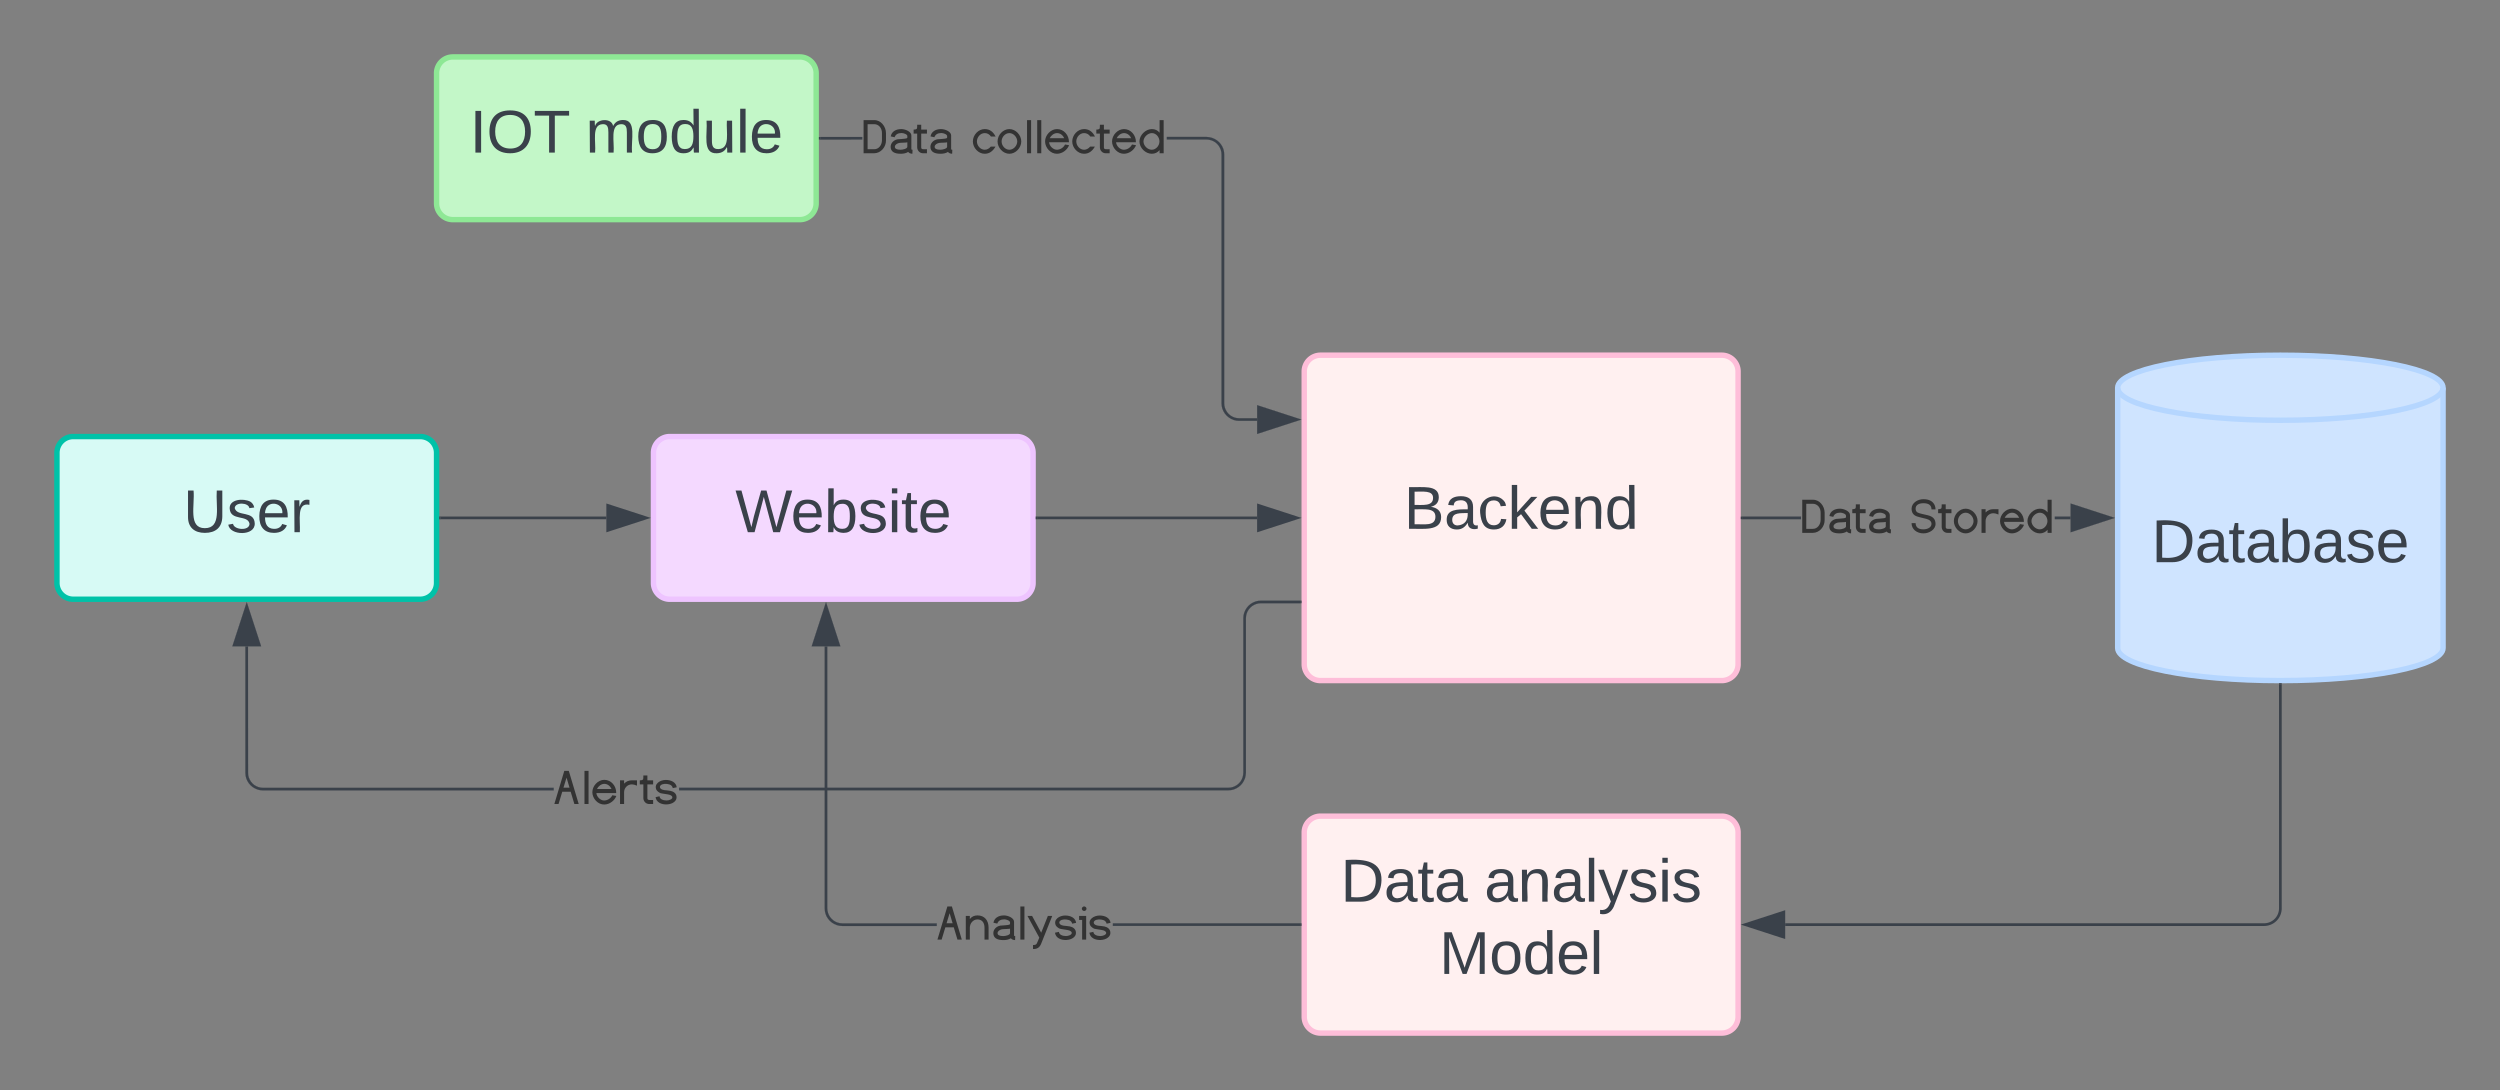 <svg xmlns="http://www.w3.org/2000/svg" xmlns:xlink="http://www.w3.org/1999/xlink" xmlns:lucid="lucid" width="922" height="402"><rect width="100%" height="100%" fill="#808080" stroke="none"/><g transform="translate(-259 -199)" lucid:page-tab-id="0_0"><path d="M420 226a6 6 0 0 1 6-6h128a6 6 0 0 1 6 6v48a6 6 0 0 1-6 6H426a6 6 0 0 1-6-6z" stroke="#8ee895" stroke-width="2" fill="#c3f7c8"/><use xlink:href="#a" transform="matrix(1,0,0,1,425,225) translate(7.284 30.278)"/><use xlink:href="#b" transform="matrix(1,0,0,1,425,225) translate(50 30.278)"/><path d="M740 336a6 6 0 0 1 6-6h148a6 6 0 0 1 6 6v108a6 6 0 0 1-6 6H746a6 6 0 0 1-6-6z" stroke="#febed9" stroke-width="2" fill="#fff0f0"/><use xlink:href="#c" transform="matrix(1,0,0,1,745,335) translate(31.79 59.028)"/><path d="M280 366a6 6 0 0 1 6-6h128a6 6 0 0 1 6 6v48a6 6 0 0 1-6 6H286a6 6 0 0 1-6-6z" stroke="#00c2a8" stroke-width="2" fill="#d7faf5"/><use xlink:href="#d" transform="matrix(1,0,0,1,285,365) translate(41.605 30.278)"/><path d="M500 366a6 6 0 0 1 6-6h128a6 6 0 0 1 6 6v48a6 6 0 0 1-6 6H506a6 6 0 0 1-6-6z" stroke="#eec4ff" stroke-width="2" fill="#f4d9ff"/><use xlink:href="#e" transform="matrix(1,0,0,1,505,365) translate(25.154 30.278)"/><path d="M421.5 390h61.12" stroke="#3a414a" fill="none"/><path d="M421.5 390.48h-.5v-.96h.5z" stroke="#3a414a" stroke-width=".05" fill="#3a414a"/><path d="M497.38 390l-14.26 4.63v-9.26z" stroke="#3a414a" fill="#3a414a"/><path d="M641.5 390h81.12" stroke="#3a414a" fill="none"/><path d="M641.5 390.48h-.5v-.96h.5z" stroke="#3a414a" stroke-width=".05" fill="#3a414a"/><path d="M737.38 390l-14.26 4.63v-9.26z" stroke="#3a414a" fill="#3a414a"/><path d="M705 249.6l1 .24.94.4.87.52.78.66.66.77.53.86.4.94.23 1 .08.98v91.73l.06.9.2.84.34.8.45.74.56.66.65.56.74.45.8.34.84.2.88.06h6.6v.95h-6.64l-1-.07-.98-.24-.94-.4-.87-.53-.78-.66-.66-.76-.53-.87-.4-.94-.23-.98-.08-1v-91.73l-.06-.88-.2-.85-.34-.8-.45-.75-.56-.66-.65-.57-.74-.45-.8-.33-.84-.2-.88-.08h-14.66v-.94h14.7zm-143.5.88v-.95H577v.94z" stroke="#3a414a" stroke-width=".05" fill="#3a414a"/><path d="M561.5 250.47h-.5v-.94h.5z" fill="#3a414a"/><path stroke="#3a414a" stroke-width=".05" fill="#3a414a"/><path d="M737.38 353.73l-14.26 4.64v-9.27z" fill="#3a414a"/><path d="M738.92 353.73l-16.28 5.3v-10.6zm-15.33 3.98l12.25-3.97-12.26-3.98z" stroke="#3a414a" stroke-width=".05" fill="#3a414a"/><use xlink:href="#f" transform="matrix(1,0,0,1,577.011,240.53) translate(0 14.991)"/><use xlink:href="#g" transform="matrix(1,0,0,1,577.011,240.53) translate(40.512 14.991)"/><path d="M1160 438c0 6.63-26.86 12-60 12s-60-5.37-60-12v-96c0-6.63 26.86-12 60-12s60 5.37 60 12z" stroke="#b5d6ff" stroke-width="2" fill="#cfe4ff"/><path d="M1160 342c0 6.63-26.86 12-60 12s-60-5.37-60-12" stroke="#b5d6ff" stroke-width="2" fill="none"/><use xlink:href="#h" transform="matrix(1,0,0,1,1045,359) translate(7.5 47.34)"/><path d="M923.2 390.48h-21.7v-.96h21.7zm99.42 0h-5.8v-.96h5.8z" stroke="#3a414a" stroke-width=".05" fill="#3a414a"/><path d="M901.5 390.48h-.5v-.96h.5z" fill="#3a414a"/><path stroke="#3a414a" stroke-width=".05" fill="#3a414a"/><path d="M1037.38 390l-14.26 4.63v-9.26z" fill="#3a414a"/><path d="M1038.92 390l-16.28 5.3v-10.6zm-15.33 3.98l12.25-3.98-12.26-3.98z" stroke="#3a414a" stroke-width=".05" fill="#3a414a"/><use xlink:href="#i" transform="matrix(1,0,0,1,923.19,380.53) translate(0 14.991)"/><use xlink:href="#j" transform="matrix(1,0,0,1,923.19,380.53) translate(40.512 14.991)"/><path d="M740 506a6 6 0 0 1 6-6h148a6 6 0 0 1 6 6v68a6 6 0 0 1-6 6H746a6 6 0 0 1-6-6z" stroke="#febed9" stroke-width="2" fill="#fff0f0"/><use xlink:href="#k" transform="matrix(1,0,0,1,745,505) translate(8.426 26.528)"/><use xlink:href="#l" transform="matrix(1,0,0,1,745,505) translate(61.451 26.528)"/><use xlink:href="#m" transform="matrix(1,0,0,1,745,505) translate(44.815 53.194)"/><path d="M350.48 483.98l.06.88.2.85.34.8.45.75.56.66.65.57.74.45.8.33.84.2.88.07H463.2v.96H355.97l-1-.08-.98-.24-.94-.4-.87-.52-.78-.66-.66-.77-.53-.86-.4-.94-.23-1-.08-.98v-46.64h.96zm388.02-62.5h-14.47l-.88.06-.85.2-.8.34-.74.45-.65.56-.56.65-.45.74-.34.8-.2.84-.07.88v57l-.1 1-.23.98-.4.94-.52.87-.66.78-.78.66-.87.53-.94.4-.98.23-1 .08H509.45v-.96H712l.88-.06.84-.2.8-.34.74-.45.66-.56.56-.65.45-.74.33-.8.2-.84.08-.88v-57l.07-1 .25-.98.4-.94.52-.87.66-.78.77-.66.87-.53.94-.4 1-.23 1-.08h14.5z" stroke="#3a414a" stroke-width=".05" fill="#3a414a"/><path d="M739 421.48h-.5v-.96h.5z" fill="#3a414a"/><path stroke="#3a414a" stroke-width=".05" fill="#3a414a"/><path d="M354.63 436.88h-9.26l4.63-14.26z" fill="#3a414a"/><path d="M355.3 437.36h-10.6l5.3-16.28zm-9.28-.95h7.96L350 424.16z" stroke="#3a414a" stroke-width=".05" fill="#3a414a"/><use xlink:href="#n" transform="matrix(1,0,0,1,463.186,480.53) translate(0 14.991)"/><path d="M564.1 533.98l.08.88.2.85.33.8.47.75.56.66.66.57.73.45.8.33.84.2.88.07h34.82v.96h-34.85l-1-.08-1-.24-.93-.4-.87-.52-.78-.66-.65-.77-.54-.86-.38-.94-.24-1-.08-.98v-96.64h.95zm174.4 5.54v.96h-69.06v-.96z" stroke="#3a414a" stroke-width=".05" fill="#3a414a"/><path d="M739 540.48h-.5v-.96h.5z" fill="#3a414a"/><path stroke="#3a414a" stroke-width=".05" fill="#3a414a"/><path d="M568.27 436.88H559l4.63-14.26z" fill="#3a414a"/><path d="M568.92 437.36h-10.57l5.28-16.28zm-9.27-.95h7.97l-4-12.25z" stroke="#3a414a" stroke-width=".05" fill="#3a414a"/><g><use xlink:href="#o" transform="matrix(1,0,0,1,604.468,530.53) translate(0 14.991)"/></g><path d="M1100 451.5V534a6 6 0 0 1-6 6H917.38" stroke="#3a414a" fill="none"/><path d="M1100 451l.47-.02v.53h-.94V451z" stroke="#3a414a" stroke-width=".05" fill="#3a414a"/><path d="M902.62 540l14.26-4.63v9.26z" stroke="#3a414a" fill="#3a414a"/><defs><path fill="#3a414a" d="M33 0v-248h34V0H33" id="p"/><path fill="#3a414a" d="M140-251c81 0 123 46 123 126C263-46 219 4 140 4 59 4 17-45 17-125s42-126 123-126zm0 227c63 0 89-41 89-101s-29-99-89-99c-61 0-89 39-89 99S79-25 140-24" id="q"/><path fill="#3a414a" d="M127-220V0H93v-220H8v-28h204v28h-85" id="r"/><g id="a"><use transform="matrix(0.062,0,0,0.062,0,0)" xlink:href="#p"/><use transform="matrix(0.062,0,0,0.062,6.173,0)" xlink:href="#q"/><use transform="matrix(0.062,0,0,0.062,23.457,0)" xlink:href="#r"/></g><path fill="#3a414a" d="M210-169c-67 3-38 105-44 169h-31v-121c0-29-5-50-35-48C34-165 62-65 56 0H25l-1-190h30c1 10-1 24 2 32 10-44 99-50 107 0 11-21 27-35 58-36 85-2 47 119 55 194h-31v-121c0-29-5-49-35-48" id="s"/><path fill="#3a414a" d="M100-194c62-1 85 37 85 99 1 63-27 99-86 99S16-35 15-95c0-66 28-99 85-99zM99-20c44 1 53-31 53-75 0-43-8-75-51-75s-53 32-53 75 10 74 51 75" id="t"/><path fill="#3a414a" d="M85-194c31 0 48 13 60 33l-1-100h32l1 261h-30c-2-10 0-23-3-31C134-8 116 4 85 4 32 4 16-35 15-94c0-66 23-100 70-100zm9 24c-40 0-46 34-46 75 0 40 6 74 45 74 42 0 51-32 51-76 0-42-9-74-50-73" id="u"/><path fill="#3a414a" d="M84 4C-5 8 30-112 23-190h32v120c0 31 7 50 39 49 72-2 45-101 50-169h31l1 190h-30c-1-10 1-25-2-33-11 22-28 36-60 37" id="v"/><path fill="#3a414a" d="M24 0v-261h32V0H24" id="w"/><path fill="#3a414a" d="M100-194c63 0 86 42 84 106H49c0 40 14 67 53 68 26 1 43-12 49-29l28 8c-11 28-37 45-77 45C44 4 14-33 15-96c1-61 26-98 85-98zm52 81c6-60-76-77-97-28-3 7-6 17-6 28h103" id="x"/><g id="b"><use transform="matrix(0.062,0,0,0.062,0,0)" xlink:href="#s"/><use transform="matrix(0.062,0,0,0.062,18.457,0)" xlink:href="#t"/><use transform="matrix(0.062,0,0,0.062,30.802,0)" xlink:href="#u"/><use transform="matrix(0.062,0,0,0.062,43.148,0)" xlink:href="#v"/><use transform="matrix(0.062,0,0,0.062,55.494,0)" xlink:href="#w"/><use transform="matrix(0.062,0,0,0.062,60.37,0)" xlink:href="#x"/></g><path fill="#3a414a" d="M160-131c35 5 61 23 61 61C221 17 115-2 30 0v-248c76 3 177-17 177 60 0 33-19 50-47 57zm-97-11c50-1 110 9 110-42 0-47-63-36-110-37v79zm0 115c55-2 124 14 124-45 0-56-70-42-124-44v89" id="y"/><path fill="#3a414a" d="M141-36C126-15 110 5 73 4 37 3 15-17 15-53c-1-64 63-63 125-63 3-35-9-54-41-54-24 1-41 7-42 31l-33-3c5-37 33-52 76-52 45 0 72 20 72 64v82c-1 20 7 32 28 27v20c-31 9-61-2-59-35zM48-53c0 20 12 33 32 33 41-3 63-29 60-74-43 2-92-5-92 41" id="z"/><path fill="#3a414a" d="M96-169c-40 0-48 33-48 73s9 75 48 75c24 0 41-14 43-38l32 2c-6 37-31 61-74 61-59 0-76-41-82-99-10-93 101-131 147-64 4 7 5 14 7 22l-32 3c-4-21-16-35-41-35" id="A"/><path fill="#3a414a" d="M143 0L79-87 56-68V0H24v-261h32v163l83-92h37l-77 82L181 0h-38" id="B"/><path fill="#3a414a" d="M117-194c89-4 53 116 60 194h-32v-121c0-31-8-49-39-48C34-167 62-67 57 0H25l-1-190h30c1 10-1 24 2 32 11-22 29-35 61-36" id="C"/><g id="c"><use transform="matrix(0.062,0,0,0.062,0,0)" xlink:href="#y"/><use transform="matrix(0.062,0,0,0.062,14.815,0)" xlink:href="#z"/><use transform="matrix(0.062,0,0,0.062,27.16,0)" xlink:href="#A"/><use transform="matrix(0.062,0,0,0.062,38.272,0)" xlink:href="#B"/><use transform="matrix(0.062,0,0,0.062,49.383,0)" xlink:href="#x"/><use transform="matrix(0.062,0,0,0.062,61.728,0)" xlink:href="#C"/><use transform="matrix(0.062,0,0,0.062,74.074,0)" xlink:href="#u"/></g><path fill="#3a414a" d="M232-93c-1 65-40 97-104 97C67 4 28-28 28-90v-158h33c8 89-33 224 67 224 102 0 64-133 71-224h33v155" id="D"/><path fill="#3a414a" d="M135-143c-3-34-86-38-87 0 15 53 115 12 119 90S17 21 10-45l28-5c4 36 97 45 98 0-10-56-113-15-118-90-4-57 82-63 122-42 12 7 21 19 24 35" id="E"/><path fill="#3a414a" d="M114-163C36-179 61-72 57 0H25l-1-190h30c1 12-1 29 2 39 6-27 23-49 58-41v29" id="F"/><g id="d"><use transform="matrix(0.062,0,0,0.062,0,0)" xlink:href="#D"/><use transform="matrix(0.062,0,0,0.062,15.988,0)" xlink:href="#E"/><use transform="matrix(0.062,0,0,0.062,27.099,0)" xlink:href="#x"/><use transform="matrix(0.062,0,0,0.062,39.444,0)" xlink:href="#F"/></g><path fill="#3a414a" d="M266 0h-40l-56-210L115 0H75L2-248h35L96-30l15-64 43-154h32l59 218 59-218h35" id="G"/><path fill="#3a414a" d="M115-194c53 0 69 39 70 98 0 66-23 100-70 100C84 3 66-7 56-30L54 0H23l1-261h32v101c10-23 28-34 59-34zm-8 174c40 0 45-34 45-75 0-40-5-75-45-74-42 0-51 32-51 76 0 43 10 73 51 73" id="H"/><path fill="#3a414a" d="M24-231v-30h32v30H24zM24 0v-190h32V0H24" id="I"/><path fill="#3a414a" d="M59-47c-2 24 18 29 38 22v24C64 9 27 4 27-40v-127H5v-23h24l9-43h21v43h35v23H59v120" id="J"/><g id="e"><use transform="matrix(0.062,0,0,0.062,0,0)" xlink:href="#G"/><use transform="matrix(0.062,0,0,0.062,20.494,0)" xlink:href="#x"/><use transform="matrix(0.062,0,0,0.062,32.84,0)" xlink:href="#H"/><use transform="matrix(0.062,0,0,0.062,45.185,0)" xlink:href="#E"/><use transform="matrix(0.062,0,0,0.062,56.296,0)" xlink:href="#I"/><use transform="matrix(0.062,0,0,0.062,61.173,0)" xlink:href="#J"/><use transform="matrix(0.062,0,0,0.062,67.346,0)" xlink:href="#x"/></g><path fill="#333" d="M806-824c4-200-126-368-320-368H218v1027h268c188 5 320-174 320-368v-291zm165 291C979-257 759 0 486 0H53v-1357h433c271-10 485 257 485 533v291" id="K"/><path fill="#333" d="M484-144c91 0 275-43 275-120v-184c-54 18-283 13-339 27-84 21-172 73-172 157 0 80 79 120 236 120zm27-847c168 0 413 106 413 260v563c0 15 16 23 48 26-4 64-6 118-6 163-81-4-138-29-172-76-80 51-181 76-304 76C213 21 75-75 75-266c0-155 132-276 270-302-15-8 340-16 395-49 13-7 20-20 21-39-1 24-2 8-2-49 0-71-154-124-234-124-152 0-248 58-288 173L79-690c32-191 203-301 432-301" id="L"/><path fill="#333" d="M395 0C260 4 152-110 152-245v-560H6v-165c76 0 121-15 136-44 7-13 10-65 10-156h165v200h235v165H317v560c-9 115 138 72 235 80V0H395" id="M"/><g id="f"><use transform="matrix(0.009,0,0,0.009,0,0)" xlink:href="#K"/><use transform="matrix(0.009,0,0,0.009,9.783,0)" xlink:href="#L"/><use transform="matrix(0.009,0,0,0.009,18.88,0)" xlink:href="#M"/><use transform="matrix(0.009,0,0,0.009,24.453,0)" xlink:href="#L"/></g><path fill="#333" d="M30-484c0-265 224-507 485-507 196 0 345 102 446 305H770c-63-93-148-140-255-140-177 0-319 167-319 342 0 176 146 340 319 340 93 0 176-43 249-128h193C846-77 699 21 515 21 254 21 30-224 30-484" id="N"/><path fill="#333" d="M838-484c0-173-151-342-322-342-177 0-319 167-319 342 0 176 146 340 319 340 171 0 322-167 322-340zm-807 0c0-265 224-507 485-507 260 0 487 246 487 507 0 260-229 505-487 505C255 21 31-224 31-484" id="O"/><path fill="#333" d="M125-1357h167V0H125v-1357" id="P"/><path fill="#333" d="M816-616c-46-109-154-210-294-210-133 0-258 109-301 210h595zM31-484c0-260 230-507 491-507 282 0 495 254 487 541H196c10 148 163 311 326 306 147-5 277-104 326-215l166 28C947-150 753 16 522 21 260 27 31-223 31-484" id="Q"/><path fill="#333" d="M860-484c0-175-137-342-310-342-172 0-345 169-345 342s167 340 340 340c172 0 315-166 315-340zm-820 0c0-260 250-507 510-507 131 0 236 50 315 149v-515h167V0H865v-128C782-29 675 21 545 21 285 21 40-224 40-484" id="R"/><g id="g"><use transform="matrix(0.009,0,0,0.009,0,0)" xlink:href="#N"/><use transform="matrix(0.009,0,0,0.009,9.097,0)" xlink:href="#O"/><use transform="matrix(0.009,0,0,0.009,19.123,0)" xlink:href="#P"/><use transform="matrix(0.009,0,0,0.009,22.873,0)" xlink:href="#P"/><use transform="matrix(0.009,0,0,0.009,26.623,0)" xlink:href="#Q"/><use transform="matrix(0.009,0,0,0.009,36.649,0)" xlink:href="#N"/><use transform="matrix(0.009,0,0,0.009,45.747,0)" xlink:href="#M"/><use transform="matrix(0.009,0,0,0.009,51.319,0)" xlink:href="#Q"/><use transform="matrix(0.009,0,0,0.009,61.345,0)" xlink:href="#R"/></g><path fill="#3a414a" d="M30-248c118-7 216 8 213 122C240-48 200 0 122 0H30v-248zM63-27c89 8 146-16 146-99s-60-101-146-95v194" id="S"/><g id="h"><use transform="matrix(0.062,0,0,0.062,0,0)" xlink:href="#S"/><use transform="matrix(0.062,0,0,0.062,15.988,0)" xlink:href="#z"/><use transform="matrix(0.062,0,0,0.062,28.333,0)" xlink:href="#J"/><use transform="matrix(0.062,0,0,0.062,34.506,0)" xlink:href="#z"/><use transform="matrix(0.062,0,0,0.062,46.852,0)" xlink:href="#H"/><use transform="matrix(0.062,0,0,0.062,59.198,0)" xlink:href="#z"/><use transform="matrix(0.062,0,0,0.062,71.543,0)" xlink:href="#E"/><use transform="matrix(0.062,0,0,0.062,82.654,0)" xlink:href="#x"/></g><g id="i"><use transform="matrix(0.009,0,0,0.009,0,0)" xlink:href="#K"/><use transform="matrix(0.009,0,0,0.009,9.783,0)" xlink:href="#L"/><use transform="matrix(0.009,0,0,0.009,18.88,0)" xlink:href="#M"/><use transform="matrix(0.009,0,0,0.009,24.453,0)" xlink:href="#L"/></g><path fill="#333" d="M32-990c0-232 243-390 485-390 230 0 384 80 460 242 25 53 37 112 37 177H848c0-169-110-254-331-254-175 0-321 66-320 224 0 68 25 124 82 157 72 43 313 83 425 114 184 50 303 136 310 344 8 234-251 397-495 397C251 21 32-142 31-398h166c5 169 112 254 321 254 161 0 330-78 330-223 0-98-70-169-211-207-131-36-266-59-393-103C99-727 32-841 32-990" id="T"/><path fill="#333" d="M535-805c-177 0-317 145-317 321V0H51v-970h167v134c85-89 189-134 310-134h218v218c-83-35-153-53-211-53" id="U"/><g id="j"><use transform="matrix(0.009,0,0,0.009,0,0)" xlink:href="#T"/><use transform="matrix(0.009,0,0,0.009,10.026,0)" xlink:href="#M"/><use transform="matrix(0.009,0,0,0.009,15.599,0)" xlink:href="#O"/><use transform="matrix(0.009,0,0,0.009,25.625,0)" xlink:href="#U"/><use transform="matrix(0.009,0,0,0.009,32.63,0)" xlink:href="#Q"/><use transform="matrix(0.009,0,0,0.009,42.656,0)" xlink:href="#R"/></g><g id="k"><use transform="matrix(0.062,0,0,0.062,0,0)" xlink:href="#S"/><use transform="matrix(0.062,0,0,0.062,15.988,0)" xlink:href="#z"/><use transform="matrix(0.062,0,0,0.062,28.333,0)" xlink:href="#J"/><use transform="matrix(0.062,0,0,0.062,34.506,0)" xlink:href="#z"/></g><path fill="#3a414a" d="M179-190L93 31C79 59 56 82 12 73V49c39 6 53-20 64-50L1-190h34L92-34l54-156h33" id="V"/><g id="l"><use transform="matrix(0.062,0,0,0.062,0,0)" xlink:href="#z"/><use transform="matrix(0.062,0,0,0.062,12.346,0)" xlink:href="#C"/><use transform="matrix(0.062,0,0,0.062,24.691,0)" xlink:href="#z"/><use transform="matrix(0.062,0,0,0.062,37.037,0)" xlink:href="#w"/><use transform="matrix(0.062,0,0,0.062,41.914,0)" xlink:href="#V"/><use transform="matrix(0.062,0,0,0.062,53.025,0)" xlink:href="#E"/><use transform="matrix(0.062,0,0,0.062,64.136,0)" xlink:href="#I"/><use transform="matrix(0.062,0,0,0.062,69.012,0)" xlink:href="#E"/></g><path fill="#3a414a" d="M240 0l2-218c-23 76-54 145-80 218h-23L58-218 59 0H30v-248h44l77 211c21-75 51-140 76-211h43V0h-30" id="W"/><g id="m"><use transform="matrix(0.062,0,0,0.062,0,0)" xlink:href="#W"/><use transform="matrix(0.062,0,0,0.062,18.457,0)" xlink:href="#t"/><use transform="matrix(0.062,0,0,0.062,30.802,0)" xlink:href="#u"/><use transform="matrix(0.062,0,0,0.062,43.148,0)" xlink:href="#x"/><use transform="matrix(0.062,0,0,0.062,55.494,0)" xlink:href="#w"/></g><path fill="#333" d="M651-670c-28-91-69-228-123-411-28 91-70 228-125 411h248zM849 0L698-503H353C289-288 238-121 201 0H29l407-1357h185L1027 0H849" id="X"/><path fill="#333" d="M68-580C-45-823 215-987 454-987c229 0 422 106 446 301l-161 34c-17-73-62-125-139-149-121-38-274-36-352 29-25 21-38 44-38 71 0 66 59 112 178 131 86 13 176 12 261 32 115 27 244 96 244 266 0 81-40 141-102 191C645 38 359 49 192-49 101-102 48-180 33-282l163-35c5 118 149 172 287 172 93 0 238-46 238-127 0-45-37-74-103-103-48-21-337-53-386-71-61-22-144-92-164-134" id="Y"/><g id="n"><use transform="matrix(0.009,0,0,0.009,0,0)" xlink:href="#X"/><use transform="matrix(0.009,0,0,0.009,10.243,0)" xlink:href="#P"/><use transform="matrix(0.009,0,0,0.009,13.993,0)" xlink:href="#Q"/><use transform="matrix(0.009,0,0,0.009,24.019,0)" xlink:href="#U"/><use transform="matrix(0.009,0,0,0.009,31.719,0)" xlink:href="#M"/><use transform="matrix(0.009,0,0,0.009,37.292,0)" xlink:href="#Y"/></g><path fill="#333" d="M530-826c-179 0-312 160-312 342V0H53v-970h165v127c78-99 182-148 312-148 289 0 456 203 456 499V0H819v-484c2-203-95-342-289-342" id="Z"/><path fill="#333" d="M227 223c70 1 118-13 144-44 18-20 89-200 113-260L-1-970h190l373 688 274-688h179L558 176c-61 148-166 217-331 211V223" id="aa"/><path fill="#333" d="M233-1172c-50 0-96-44-96-94 0-49 46-93 96-93s96 43 96 93c0 52-44 94-96 94zM26-970h289V0H150v-805H26v-165" id="ab"/><g id="o"><use transform="matrix(0.009,0,0,0.009,0,0)" xlink:href="#X"/><use transform="matrix(0.009,0,0,0.009,10.243,0)" xlink:href="#Z"/><use transform="matrix(0.009,0,0,0.009,20.2,0)" xlink:href="#L"/><use transform="matrix(0.009,0,0,0.009,29.714,0)" xlink:href="#P"/><use transform="matrix(0.009,0,0,0.009,33.464,0)" xlink:href="#aa"/><use transform="matrix(0.009,0,0,0.009,43.307,0)" xlink:href="#Y"/><use transform="matrix(0.009,0,0,0.009,52.274,0)" xlink:href="#ab"/><use transform="matrix(0.009,0,0,0.009,56.007,0)" xlink:href="#Y"/></g></defs></g></svg>